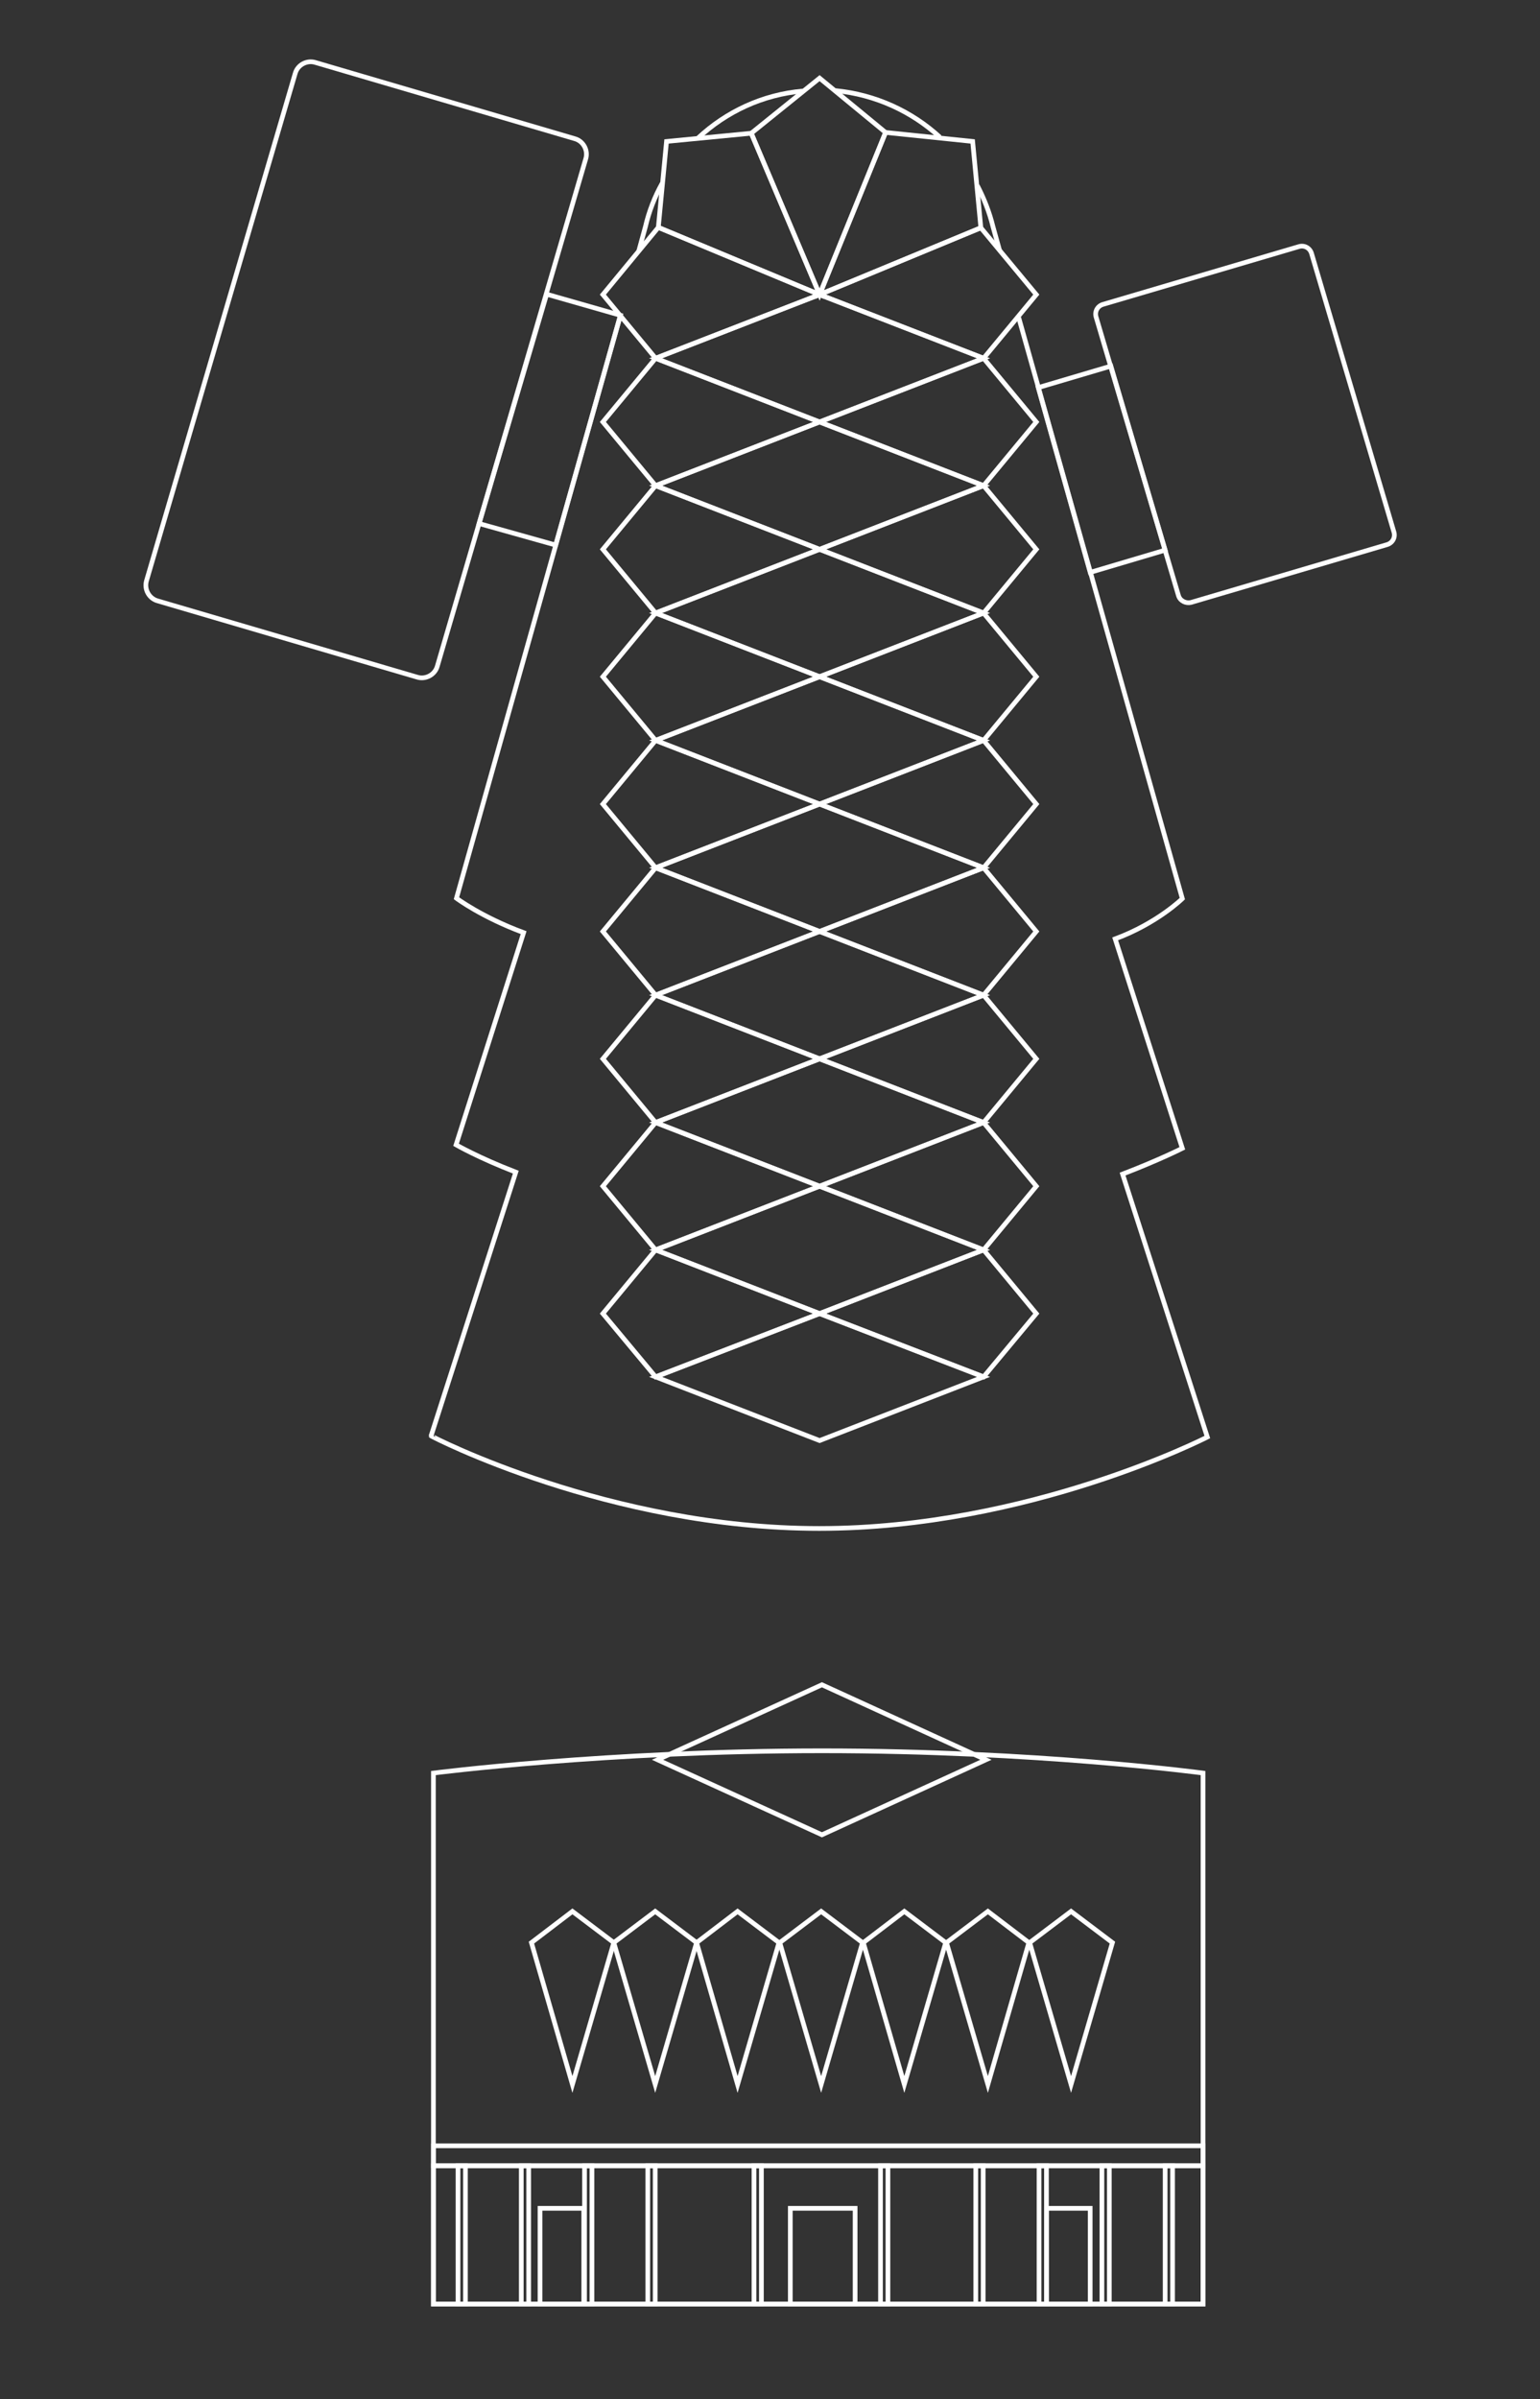 <?xml version="1.0" encoding="utf-8"?>
<!-- Generator: Adobe Illustrator 19.2.0, SVG Export Plug-In . SVG Version: 6.00 Build 0)  -->
<svg version="1.1" id="Layer_1" xmlns="http://www.w3.org/2000/svg" xmlns:xlink="http://www.w3.org/1999/xlink" x="0px" y="0px"
	 viewBox="0 0 394.4 614" style="enable-background:new 0 0 394.4 614;" xml:space="preserve">
<rect x="0" y="0" width="394.4" height="614" fill="#333333" stroke="none"/>
<style type="text/css">
	.st0{fill:none;stroke:#FFFFFF;stroke-width:1.2;stroke-miterlimit:10;}
</style>
<g>
	<g>
		<g>
			<polygon class="st0" points="265.9,99.2 284.5,93.7 298.4,140.8 279.2,146.5 			"/>
		</g>
		<g>
			<polygon class="st0" points="158.9,80.7 140,75.3 122.7,134 142.3,139.5 			"/>
		</g>
		<path class="st0" d="M37.5,148.7L75.6,18.8c0.6-2.2,3-3.5,5.2-2.8l66.4,19.5c2.2,0.6,3.5,3,2.8,5.2l-38,129.8
			c-0.6,2.2-3,3.5-5.2,2.8l-66.4-19.5C38.2,153.2,36.9,150.9,37.5,148.7z"/>
		<path class="st0" d="M301.8,152.4l-21.1-71.3c-0.4-1.4,0.4-2.8,1.8-3.2l50.2-14.8c1.4-0.4,2.8,0.4,3.2,1.8l21.1,71.3
			c0.4,1.4-0.4,2.8-1.8,3.2L305,154.2C303.7,154.5,302.2,153.8,301.8,152.4z"/>
		<path class="st0" d="M169.6,46.9c-1.9,3.4-3.4,7.2-4.3,11.1l0,0l-1.7,6.2"/>
		<path class="st0" d="M205.6,23.3c-10.3,0.9-19.6,5.3-26.8,12"/>
		<path class="st0" d="M240.7,35.1c-7.2-6.6-16.5-10.9-26.7-11.9"/>
		<path class="st0" d="M256,64.1l-1.7-6.1l0,0c-0.9-3.7-2.3-7.2-4-10.5"/>
		<path class="st0" d="M158.8,81l-41.9,148.9c0,0,6.4,4.8,17.2,8.8L116.8,293c0,0,5.7,3.3,15.3,7l-21.7,67.5
			c0,0.1,45.6,23.7,99.4,23.7s99.4-23.4,99.4-23.4l-21.7-67.3c9.6-3.7,15.3-6.6,15.3-6.6l-17.2-53.6c10.8-4,17.2-10.3,17.2-10.3
			L260.9,81.3"/>
		<g>
			<polygon class="st0" points="251.9,352.4 209.9,336.2 167.9,352.4 209.9,368.7 			"/>
			<polygon class="st0" points="251.9,319.9 209.9,303.6 167.9,319.9 209.9,336.2 			"/>
			<polygon class="st0" points="251.9,287.3 209.9,271 167.9,287.3 209.9,303.6 			"/>
			<polygon class="st0" points="251.9,254.7 209.9,238.4 167.9,254.7 209.9,271 			"/>
			<polygon class="st0" points="251.9,222.1 209.9,205.8 167.9,222.1 209.9,238.4 			"/>
			<polygon class="st0" points="251.9,189.5 209.9,173.2 167.9,189.5 209.9,205.8 			"/>
			<polygon class="st0" points="251.9,156.9 209.9,140.6 167.9,156.9 209.9,173.2 			"/>
			<polygon class="st0" points="251.9,124.3 209.9,108 167.9,124.3 209.9,140.6 			"/>
			<polygon class="st0" points="251.9,91.7 209.9,75.4 167.9,91.7 209.9,108 			"/>
			<polygon class="st0" points="209.9,336.2 167.9,319.9 154.4,336.2 167.9,352.4 			"/>
			<polygon class="st0" points="209.9,303.6 167.9,287.3 154.4,303.6 167.9,319.9 			"/>
			<polygon class="st0" points="209.9,271 167.9,254.7 154.4,271 167.9,287.3 			"/>
			<polygon class="st0" points="209.9,238.4 167.9,222.1 154.4,238.4 167.9,254.7 			"/>
			<polygon class="st0" points="209.9,205.8 167.9,189.5 154.4,205.8 167.9,222.1 			"/>
			<polygon class="st0" points="209.9,173.2 167.9,156.9 154.4,173.2 167.9,189.5 			"/>
			<polygon class="st0" points="209.9,140.6 167.9,124.3 154.4,140.6 167.9,156.9 			"/>
			<polygon class="st0" points="209.9,108 167.9,91.7 154.4,108 167.9,124.3 			"/>
			<polygon class="st0" points="209.9,336.2 251.9,319.9 265.4,336.2 251.9,352.4 			"/>
			<polygon class="st0" points="209.9,303.6 251.9,287.3 265.4,303.6 251.9,319.9 			"/>
			<polygon class="st0" points="209.9,271 251.9,254.7 265.4,271 251.9,287.3 			"/>
			<polygon class="st0" points="209.9,238.4 251.9,222.1 265.4,238.4 251.9,254.7 			"/>
			<polygon class="st0" points="209.9,205.8 251.9,189.5 265.4,205.8 251.9,222.1 			"/>
			<polygon class="st0" points="209.9,173.2 251.9,156.9 265.4,173.2 251.9,189.5 			"/>
			<polygon class="st0" points="209.9,140.6 251.9,124.3 265.4,140.6 251.9,156.9 			"/>
			<polygon class="st0" points="209.9,108 251.9,91.7 265.4,108 251.9,124.3 			"/>
			<polygon class="st0" points="209.9,75.4 251.2,58.3 265.4,75.4 251.9,91.7 			"/>
			<polygon class="st0" points="209.9,75.4 226.8,33.9 249.1,36.2 251.2,58.3 			"/>
			<polygon class="st0" points="209.9,75.4 192.4,34.1 209.9,20 226.8,33.9 			"/>
			<polygon class="st0" points="209.9,75.4 168.6,58.2 170.7,36.2 192.4,34.1 			"/>
			<polygon class="st0" points="209.9,75.4 167.9,91.7 154.4,75.4 168.6,58.2 			"/>
		</g>
	</g>
</g>
<g>
	<g>
		<polygon class="st0" points="252.5,450.4 210.5,431.2 168.4,450.4 210.5,469.6 		"/>
	</g>
	<path class="st0" d="M308.1,589.7H111V453.8c0,0,44.3-5.7,99.5-5.7s97.6,5.7,97.6,5.7V589.7z"/>
	<g>
		<g>
			<g>
				<polygon class="st0" points="188.9,489.2 178.4,497.2 188.9,533.5 199.5,497.2 				"/>
			</g>
		</g>
		<g>
			<g>
				<polygon class="st0" points="210.3,489.2 199.7,497.2 210.3,533.5 220.9,497.2 				"/>
			</g>
		</g>
		<g>
			<g>
				<polygon class="st0" points="231.6,489.2 221.1,497.2 231.6,533.5 242.2,497.2 				"/>
			</g>
		</g>
		<g>
			<g>
				<polygon class="st0" points="253,489.2 242.4,497.2 253,533.5 263.5,497.2 				"/>
			</g>
		</g>
		<g>
			<g>
				<polygon class="st0" points="274.3,489.2 263.7,497.2 274.3,533.5 284.9,497.2 				"/>
			</g>
		</g>
		<g>
			<g>
				<polygon class="st0" points="167.8,489.2 157.2,497.2 167.8,533.5 178.4,497.2 				"/>
			</g>
		</g>
		<g>
			<g>
				<polygon class="st0" points="146.6,489.2 136.1,497.2 146.6,533.5 157.2,497.2 				"/>
			</g>
		</g>
	</g>
	<rect x="111" y="554.3" class="st0" width="197.1" height="35.4"/>
	<g>
		<rect x="193.1" y="554.3" class="st0" width="1.9" height="35.4"/>
		<rect x="225.5" y="554.3" class="st0" width="1.9" height="35.4"/>
	</g>
	<g>
		<rect x="133.5" y="554.3" class="st0" width="1.9" height="35.4"/>
		<rect x="165.9" y="554.3" class="st0" width="1.9" height="35.4"/>
	</g>
	<g>
		<rect x="117.3" y="554.3" class="st0" width="1.9" height="35.4"/>
		<rect x="149.7" y="554.3" class="st0" width="1.9" height="35.4"/>
	</g>
	<g>
		<rect x="266.1" y="554.3" class="st0" width="1.9" height="35.4"/>
		<rect x="298.4" y="554.3" class="st0" width="1.9" height="35.4"/>
	</g>
	<g>
		<rect x="249.9" y="554.3" class="st0" width="1.9" height="35.4"/>
		<rect x="282.2" y="554.3" class="st0" width="1.9" height="35.4"/>
	</g>
	<rect x="202.4" y="565.2" class="st0" width="16.6" height="24.5"/>
	<rect x="138.3" y="565.2" class="st0" width="11.2" height="24.5"/>
	<rect x="268" y="565.2" class="st0" width="11.2" height="24.5"/>
	<rect x="111" y="549.2" class="st0" width="197.1" height="5.1"/>
</g>
</svg>
